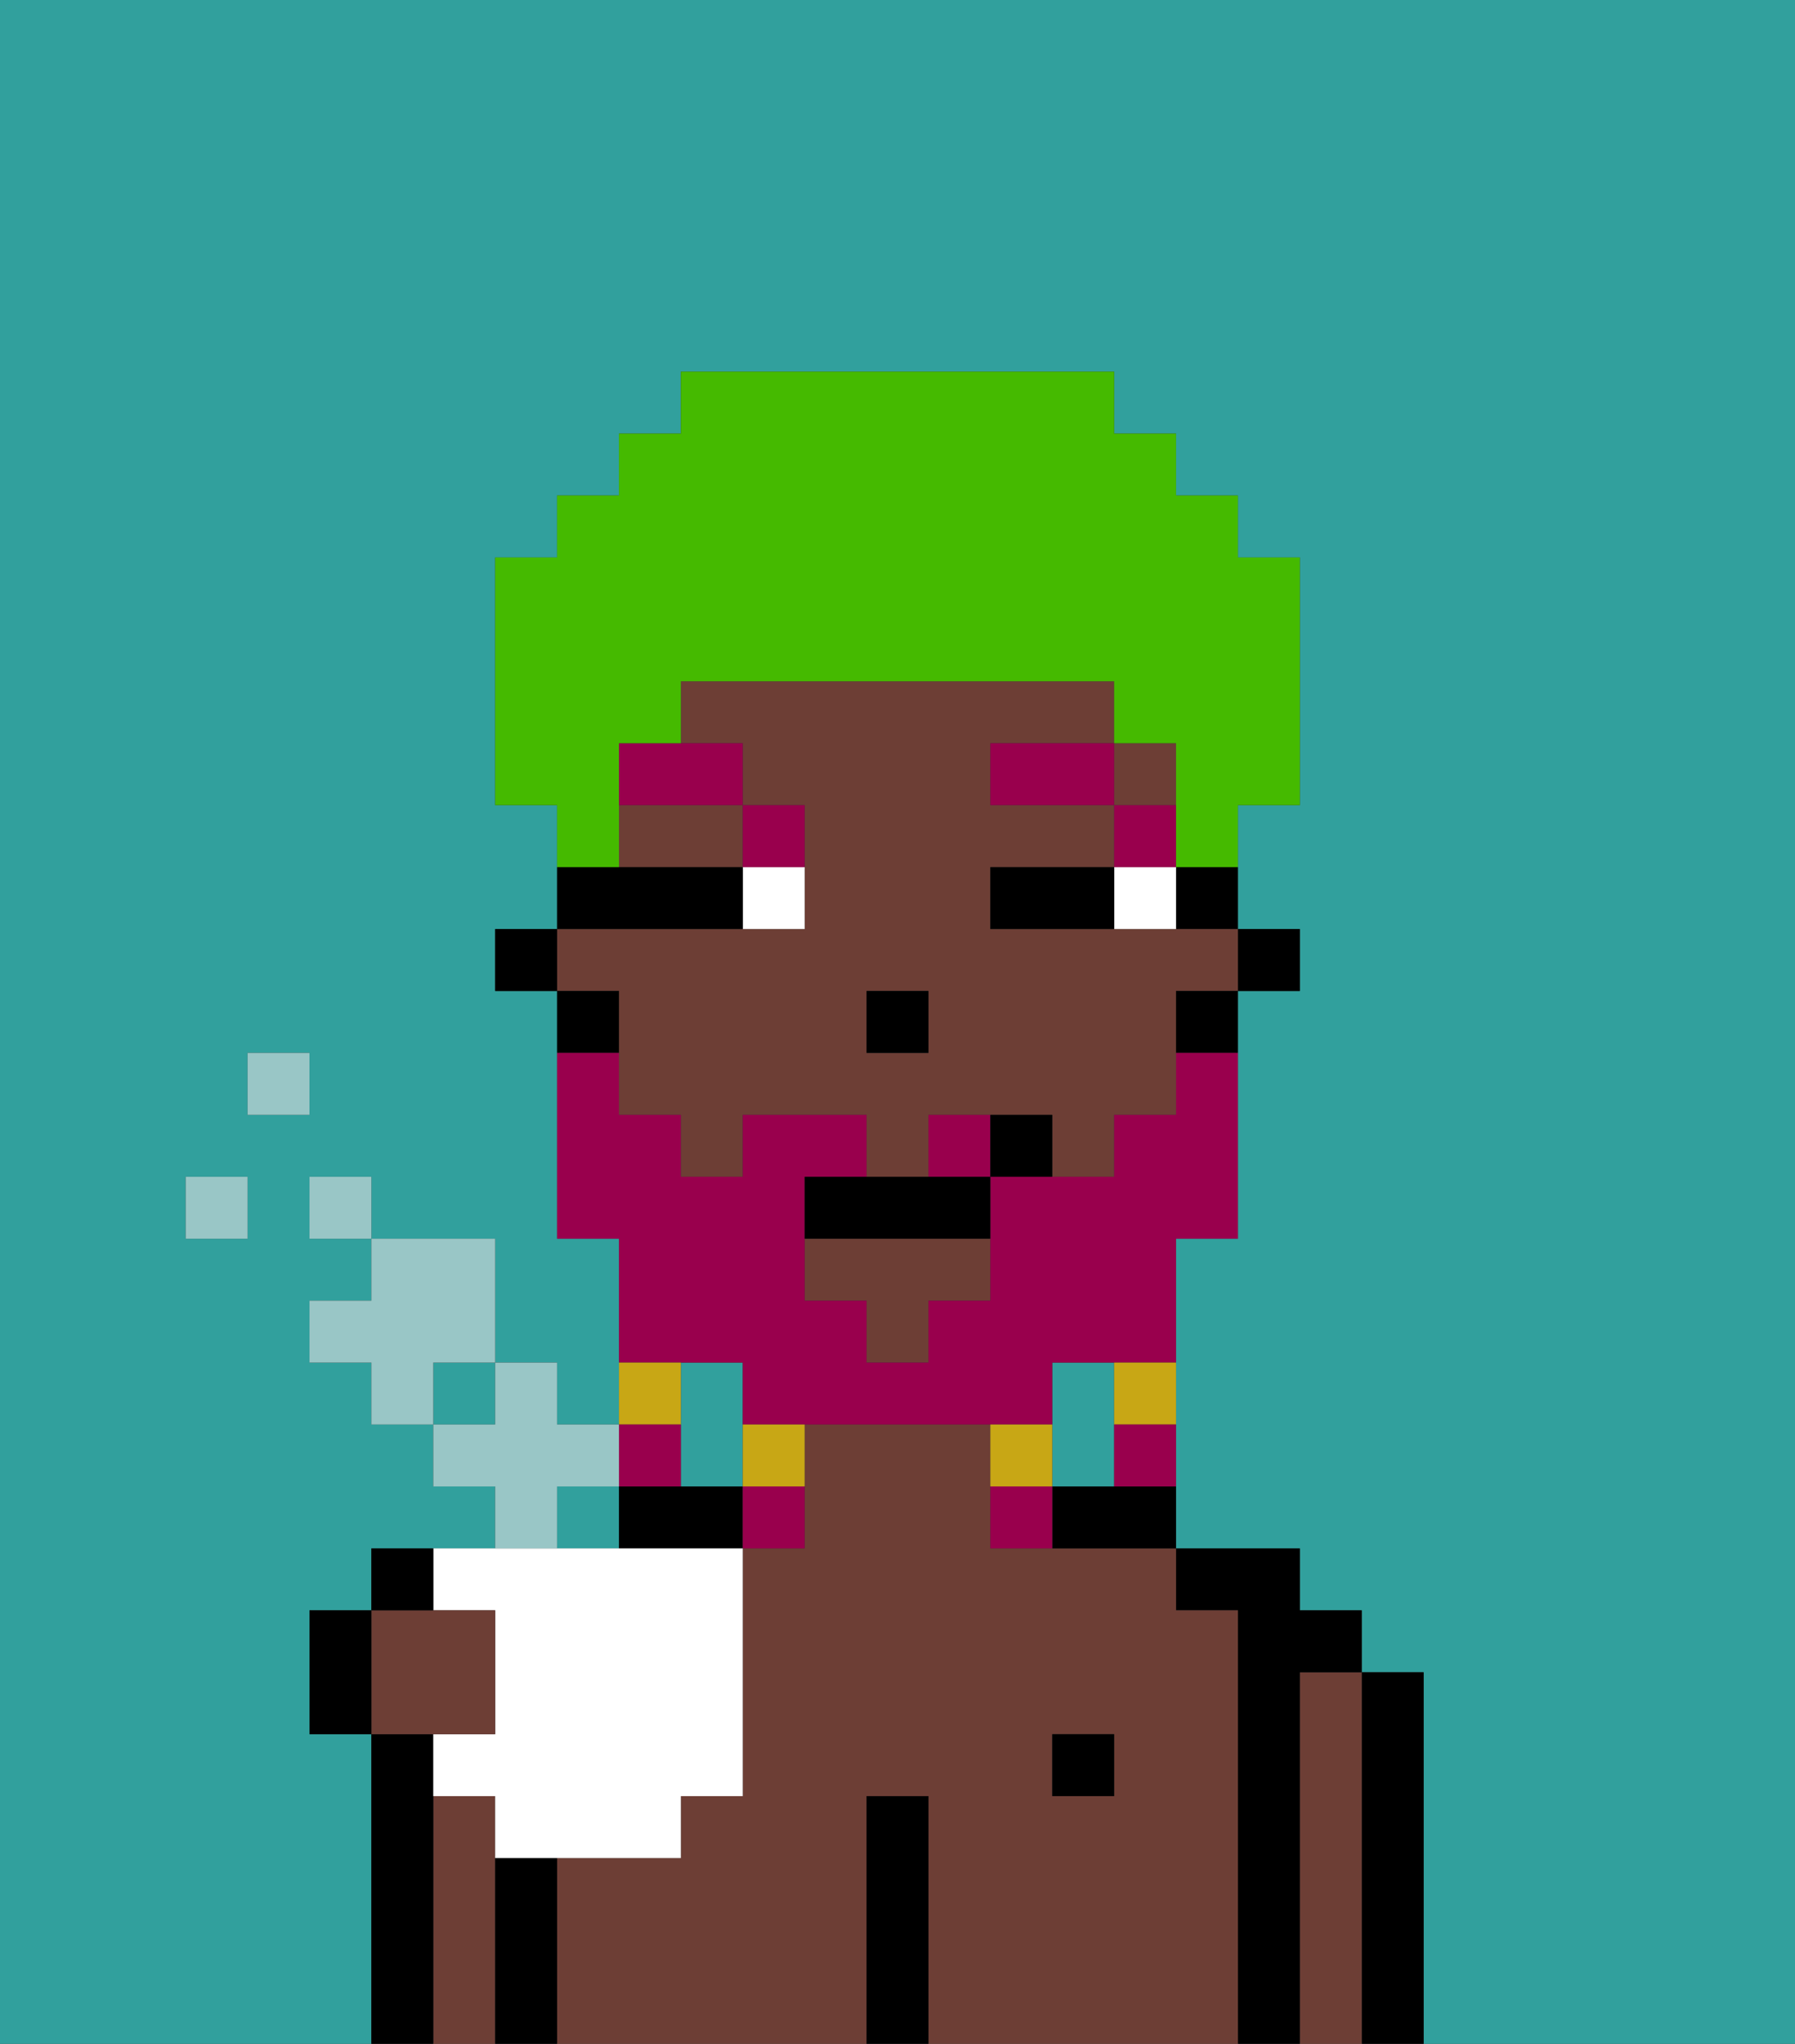 <svg xmlns="http://www.w3.org/2000/svg" viewBox="0 0 29 33"><rect x="0" y="0" width="29" height="33" fill="#333333" stroke="none"/><defs><style>polygon,rect,path{shape-rendering:crispedges;}.ib134-1{fill:#31a09d;}.ib134-2{fill:#6d3e35;}.ib134-3{fill:#000000;}.ib134-4{fill:#ffffff;}.ib134-5{fill:#99004d;}.ib134-6{fill:#99004d;}.ib134-7{fill:#c8a715;}.ib134-8{fill:#45ba00;}.ib134-9{fill:#99c6c6;}</style></defs><path class="ib134-1" d="M6,28H5V26H6V25h4V24H9v1H8V24H7V23H6V22H5V21H6V20H5V19H6v1H8v2H9v1h1V20H9V16H8V15H9V13H8V9H9V8h1V7h1V6h7V7h1V8h1V9h1v4H20v2h1v1H20v4H19v5h2v1h1v1h1v6h6V0H0V33H6V28ZM4,20H3V19H4Zm0-3H5v1H4Z"/><path class="ib134-1" d="M12,22H11v2h1V22Z"/><rect class="ib134-1" x="7" y="22" width="1" height="1"/><path class="ib134-1" d="M18,24V22H17v2Z"/><path class="ib134-2" d="M8,30V29H7v4H8V30Z"/><path class="ib134-3" d="M7,33V28H6v5H7Z"/><path class="ib134-3" d="M23,27H22v6h1V27Z"/><path class="ib134-2" d="M22,27H21v6h1V27Z"/><path class="ib134-3" d="M21,27h1V26H21V25H19v1h1v7h1V27Z"/><path class="ib134-2" d="M20,26H19V25H16V23H13v2H12v4H11v1H9v3h5V29h1v4h5V26Zm-2,3H17V28h1Z"/><rect class="ib134-3" x="17" y="28" width="1" height="1"/><path class="ib134-3" d="M17,24v1h2V24H17Z"/><path class="ib134-3" d="M15,29H14v4h1V29Z"/><path class="ib134-3" d="M12,24H10v1h2Z"/><path class="ib134-3" d="M9,30H8v3H9V30Z"/><rect class="ib134-3" x="20" y="15" width="1" height="1"/><path class="ib134-3" d="M19,15h1V14H19Z"/><path class="ib134-2" d="M10,17v1h1v1h1V18h2v1h1V18h2v1h1V18h1V16h1V15H16V14h2V13H16V12h2V11H11v1h1v1h1v2H9v1h1Zm4-1h1v1H14Z"/><polygon class="ib134-2" points="13 21 14 21 14 22 15 22 15 21 16 21 16 20 13 20 13 21"/><path class="ib134-2" d="M10,14h2V13H10Z"/><rect class="ib134-2" x="18" y="12" width="1" height="1"/><path class="ib134-3" d="M19,17h1V16H19Z"/><path class="ib134-3" d="M10,16H9v1h1Z"/><rect class="ib134-3" x="8" y="15" width="1" height="1"/><rect class="ib134-3" x="14" y="16" width="1" height="1"/><path class="ib134-4" d="M18,14v1h1V14Z"/><path class="ib134-4" d="M12,15h1V14H12Z"/><path class="ib134-3" d="M17,14H16v1h2V14Z"/><path class="ib134-3" d="M12,15V14H9v1h3Z"/><rect class="ib134-5" x="18" y="13" width="1" height="1"/><rect class="ib134-5" x="16" y="12" width="2" height="1"/><path class="ib134-5" d="M13,14V13H12v1Z"/><path class="ib134-5" d="M10,13h2V12H10Z"/><path class="ib134-6" d="M12,22v1h5V22h2V20h1V17H19v1H18v1H16v2H15v1H14V21H13V19h1V18H12v1H11V18H10V17H9v3h1v2h2Z"/><path class="ib134-6" d="M15,18v1h1V18Z"/><path class="ib134-7" d="M18,23h1V22H18Z"/><path class="ib134-6" d="M18,24h1V23H18Z"/><path class="ib134-7" d="M17,23H16v1h1Z"/><path class="ib134-6" d="M16,24v1h1V24Z"/><path class="ib134-7" d="M12,24h1V23H12Z"/><path class="ib134-6" d="M12,25h1V24H12Z"/><path class="ib134-7" d="M11,22H10v1h1Z"/><path class="ib134-6" d="M11,23H10v1h1Z"/><path class="ib134-3" d="M14,19H13v1h3V19H14Z"/><path class="ib134-3" d="M16,18v1h1V18Z"/><path class="ib134-8" d="M10,13V12h1V11h7v1h1v2h1V13h1V9H20V8H19V7H18V6H11V7H10V8H9V9H8v4H9v1h1Z"/><path class="ib134-4" d="M8,30h3V29h1V25H7v1H8v2H7v1H8Z"/><rect class="ib134-9" x="3" y="19" width="1" height="1"/><rect class="ib134-9" x="4" y="17" width="1" height="1"/><rect class="ib134-9" x="5" y="19" width="1" height="1"/><path class="ib134-9" d="M8,22V20H6v1H5v1H6v1H7V22Z"/><polygon class="ib134-9" points="9 23 9 22 8 22 8 23 7 23 7 24 8 24 8 25 9 25 9 24 10 24 10 23 9 23"/><path class="ib134-2" d="M8,26H6v2H8Z"/><path class="ib134-3" d="M7,25H6v1H7Z"/><path class="ib134-3" d="M5,26v2H6V26Z"/></svg>